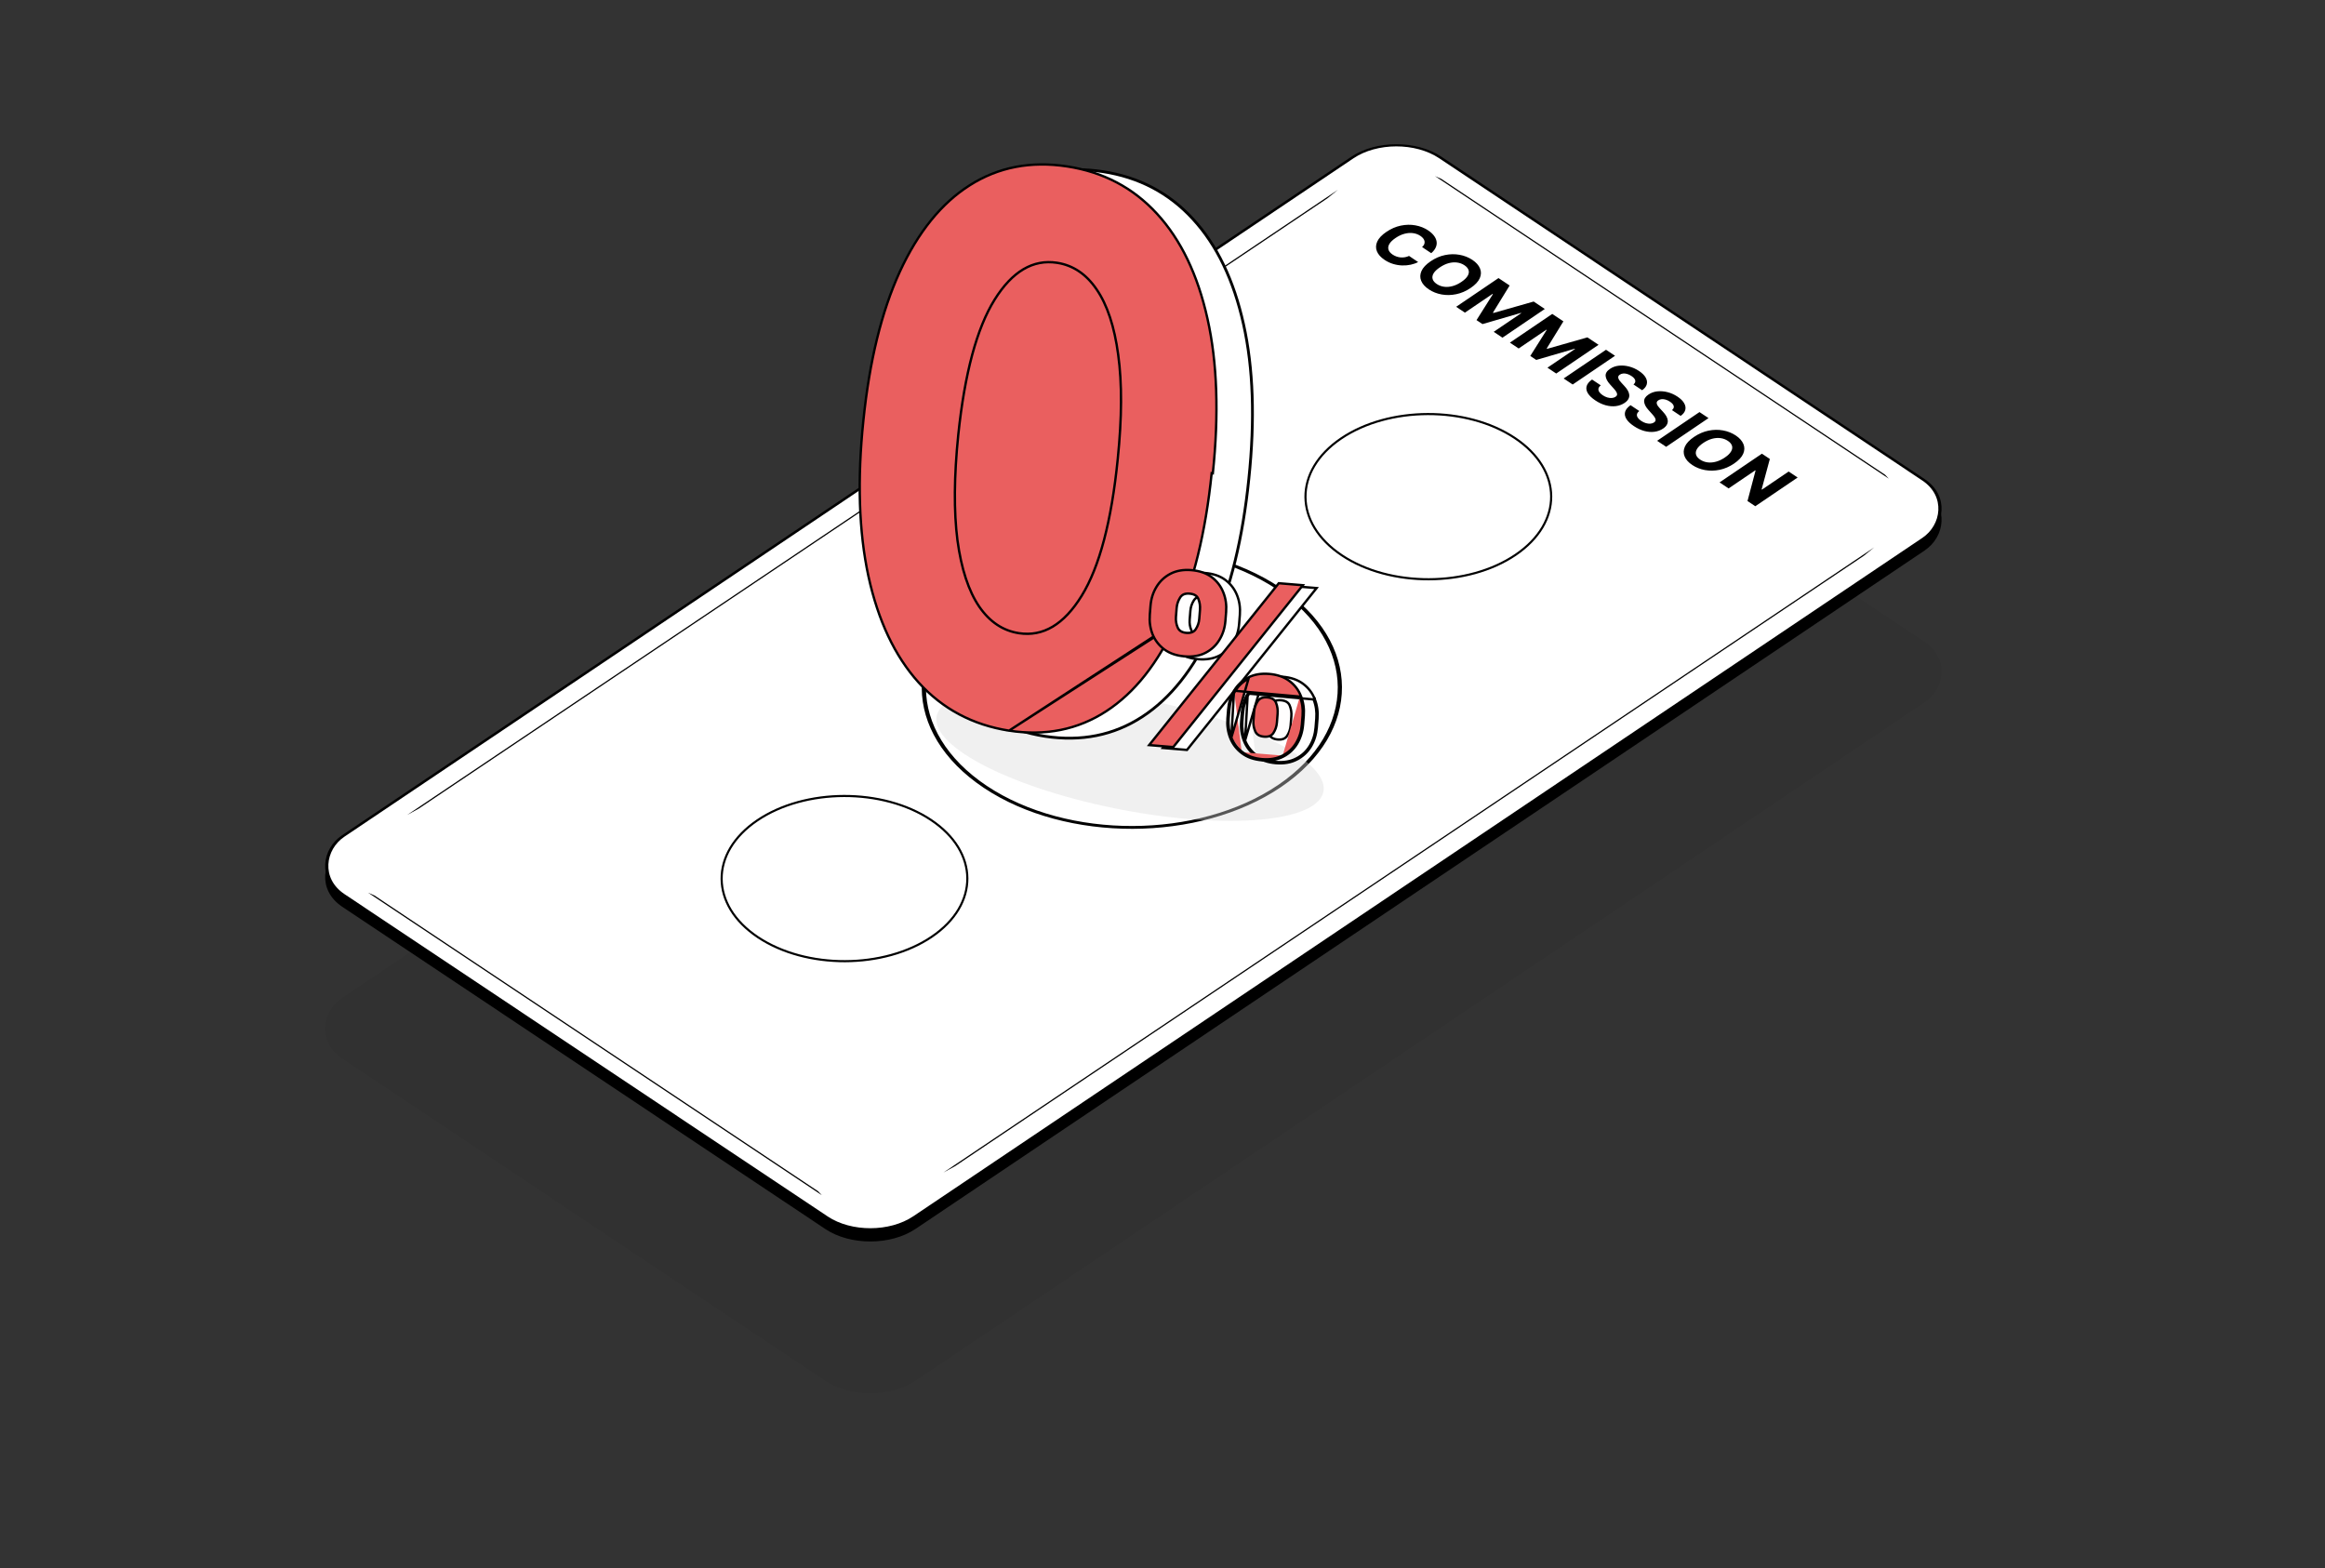 <svg width="344" height="232" viewBox="0 0 344 232" fill="none" xmlns="http://www.w3.org/2000/svg">
<rect x="0" y="0" width="344" height="232" fill="#333333" stroke="none"/>
<rect width="101.983" height="195.935" rx="8.03" transform="matrix(0.832 0.555 -0.83 0.558 206.578 42.813)" fill="black" fill-opacity="0.05"/>
<rect x="0" y="0.223" width="101.581" height="195.534" rx="7.829" transform="matrix(0.832 0.555 -0.83 0.558 206.764 20.468)" fill="black" stroke="black" stroke-width="0.402"/>
<rect x="0" y="0.223" width="101.581" height="195.534" rx="7.829" transform="matrix(0.832 0.555 -0.83 0.558 206.764 18.822)" fill="white" stroke="black" stroke-width="0.402"/>
<path d="M211.761 37.459L210.409 36.557C210.557 36.423 210.661 36.285 210.72 36.143C210.78 36 210.799 35.856 210.775 35.711C210.752 35.566 210.687 35.425 210.582 35.286C210.479 35.148 210.336 35.019 210.155 34.899C209.828 34.68 209.462 34.545 209.058 34.492C208.656 34.438 208.236 34.471 207.796 34.589C207.358 34.706 206.922 34.912 206.487 35.206C206.04 35.509 205.732 35.809 205.562 36.104C205.394 36.401 205.353 36.682 205.441 36.949C205.529 37.216 205.732 37.456 206.051 37.669C206.23 37.788 206.419 37.883 206.619 37.953C206.82 38.024 207.025 38.069 207.234 38.087C207.445 38.105 207.655 38.095 207.864 38.059C208.075 38.024 208.28 37.96 208.478 37.867L209.824 38.772C209.501 38.944 209.136 39.074 208.729 39.162C208.326 39.25 207.902 39.287 207.457 39.273C207.016 39.259 206.573 39.186 206.128 39.053C205.686 38.921 205.263 38.72 204.858 38.449C204.294 38.073 203.916 37.651 203.725 37.184C203.535 36.717 203.551 36.236 203.774 35.739C203.998 35.244 204.451 34.765 205.132 34.303C205.816 33.84 206.527 33.532 207.265 33.38C208.004 33.227 208.721 33.214 209.417 33.34C210.114 33.465 210.741 33.713 211.296 34.083C211.663 34.327 211.951 34.588 212.162 34.866C212.375 35.145 212.505 35.432 212.552 35.727C212.601 36.02 212.561 36.313 212.431 36.605C212.304 36.899 212.081 37.184 211.761 37.459ZM217.589 42.608C216.906 43.071 216.194 43.379 215.453 43.529C214.714 43.682 213.994 43.694 213.293 43.566C212.595 43.439 211.967 43.189 211.41 42.817C210.848 42.443 210.47 42.021 210.277 41.552C210.083 41.082 210.096 40.599 210.316 40.101C210.536 39.603 210.987 39.123 211.669 38.661C212.352 38.197 213.063 37.889 213.802 37.737C214.541 37.585 215.259 37.573 215.956 37.7C216.656 37.826 217.287 38.077 217.848 38.451C218.406 38.823 218.782 39.244 218.975 39.713C219.173 40.182 219.162 40.666 218.942 41.164C218.724 41.663 218.273 42.144 217.589 42.608ZM216.234 41.704C216.677 41.404 216.983 41.106 217.154 40.811C217.326 40.517 217.37 40.237 217.287 39.97C217.203 39.703 216.999 39.461 216.676 39.246C216.353 39.031 215.993 38.896 215.595 38.842C215.197 38.788 214.779 38.819 214.341 38.936C213.906 39.055 213.467 39.264 213.024 39.564C212.581 39.864 212.274 40.161 212.101 40.455C211.931 40.751 211.888 41.032 211.972 41.299C212.055 41.566 212.259 41.807 212.582 42.023C212.905 42.238 213.265 42.373 213.663 42.427C214.061 42.481 214.478 42.449 214.914 42.33C215.351 42.213 215.792 42.005 216.234 41.704ZM221.713 41.143L223.362 42.242L220.892 46.258L220.966 46.307L226.918 44.613L228.566 45.712L222.299 49.962L221.002 49.097L225.082 46.331L225.029 46.296L219.344 47.951L218.462 47.362L220.889 43.516L220.837 43.481L216.742 46.257L215.446 45.393L221.713 41.143ZM229.667 46.446L231.316 47.545L228.846 51.561L228.92 51.61L234.872 49.916L236.52 51.014L230.253 55.264L228.957 54.4L233.036 51.634L232.983 51.599L227.299 53.254L226.416 52.665L228.844 48.819L228.791 48.783L224.697 51.56L223.4 50.696L229.667 46.446ZM238.958 52.64L232.691 56.89L231.354 55.999L237.622 51.749L238.958 52.64ZM241.685 56.882C241.907 56.698 241.993 56.497 241.943 56.279C241.892 56.062 241.706 55.846 241.385 55.632C241.167 55.487 240.952 55.385 240.741 55.326C240.531 55.266 240.334 55.245 240.147 55.264C239.963 55.283 239.803 55.339 239.669 55.43C239.552 55.504 239.478 55.586 239.446 55.677C239.416 55.769 239.416 55.867 239.448 55.97C239.481 56.072 239.536 56.179 239.613 56.29C239.691 56.4 239.784 56.511 239.892 56.624L240.325 57.094C240.54 57.319 240.711 57.544 240.84 57.766C240.968 57.989 241.042 58.207 241.062 58.421C241.082 58.634 241.037 58.84 240.928 59.039C240.82 59.239 240.637 59.428 240.378 59.607C239.992 59.866 239.561 60.025 239.084 60.086C238.611 60.146 238.114 60.107 237.593 59.968C237.075 59.829 236.559 59.588 236.045 59.245C235.535 58.905 235.168 58.556 234.944 58.198C234.722 57.842 234.658 57.49 234.75 57.143C234.846 56.795 235.114 56.465 235.555 56.153L236.848 57.015C236.652 57.167 236.538 57.327 236.504 57.493C236.474 57.66 236.514 57.828 236.624 57.997C236.738 58.166 236.91 58.328 237.14 58.481C237.367 58.632 237.596 58.741 237.828 58.808C238.062 58.876 238.283 58.902 238.492 58.885C238.701 58.868 238.881 58.808 239.032 58.706C239.173 58.61 239.249 58.502 239.261 58.38C239.274 58.261 239.234 58.124 239.141 57.972C239.05 57.82 238.917 57.649 238.741 57.458L238.224 56.883C237.82 56.441 237.6 56.024 237.565 55.633C237.529 55.241 237.744 54.889 238.209 54.577C238.587 54.318 239.02 54.161 239.51 54.106C240.001 54.052 240.507 54.092 241.029 54.226C241.55 54.359 242.041 54.58 242.502 54.887C242.971 55.2 243.301 55.527 243.492 55.868C243.685 56.211 243.737 56.543 243.649 56.866C243.561 57.188 243.333 57.478 242.966 57.736L241.685 56.882ZM247.381 60.679C247.604 60.495 247.689 60.294 247.639 60.077C247.588 59.859 247.402 59.644 247.081 59.43C246.863 59.284 246.648 59.182 246.437 59.123C246.228 59.063 246.03 59.043 245.843 59.061C245.659 59.081 245.5 59.136 245.365 59.228C245.249 59.301 245.174 59.383 245.142 59.474C245.112 59.567 245.113 59.664 245.144 59.768C245.177 59.87 245.232 59.976 245.309 60.088C245.388 60.198 245.481 60.309 245.588 60.422L246.021 60.892C246.236 61.117 246.407 61.341 246.536 61.564C246.664 61.787 246.738 62.005 246.758 62.218C246.778 62.432 246.733 62.638 246.624 62.837C246.517 63.037 246.333 63.226 246.074 63.404C245.689 63.663 245.257 63.823 244.78 63.883C244.307 63.944 243.81 63.905 243.289 63.766C242.772 63.627 242.256 63.385 241.741 63.042C241.231 62.702 240.864 62.353 240.64 61.996C240.419 61.639 240.354 61.288 240.446 60.94C240.542 60.593 240.81 60.263 241.251 59.95L242.544 60.812C242.349 60.965 242.234 61.124 242.2 61.291C242.17 61.458 242.21 61.626 242.32 61.795C242.434 61.964 242.606 62.125 242.837 62.279C243.063 62.43 243.292 62.539 243.524 62.605C243.758 62.674 243.98 62.699 244.189 62.682C244.397 62.665 244.577 62.605 244.728 62.503C244.869 62.407 244.945 62.299 244.957 62.178C244.97 62.058 244.93 61.922 244.837 61.769C244.746 61.618 244.613 61.447 244.437 61.256L243.92 60.68C243.516 60.238 243.296 59.821 243.261 59.43C243.225 59.039 243.44 58.687 243.906 58.374C244.283 58.115 244.716 57.959 245.206 57.904C245.697 57.85 246.204 57.89 246.725 58.023C247.246 58.157 247.737 58.377 248.198 58.684C248.668 58.997 248.998 59.324 249.188 59.666C249.381 60.008 249.433 60.341 249.345 60.663C249.257 60.986 249.03 61.276 248.662 61.533L247.381 60.679ZM252.787 61.859L246.52 66.109L245.183 65.218L251.45 60.968L252.787 61.859ZM256.563 68.59C255.879 69.053 255.167 69.361 254.426 69.512C253.688 69.664 252.967 69.676 252.266 69.549C251.568 69.421 250.941 69.171 250.383 68.8C249.821 68.425 249.443 68.003 249.25 67.534C249.056 67.065 249.07 66.581 249.29 66.083C249.51 65.585 249.961 65.105 250.642 64.643C251.325 64.18 252.037 63.872 252.775 63.719C253.514 63.567 254.232 63.555 254.93 63.682C255.629 63.809 256.26 64.059 256.822 64.433C257.379 64.805 257.755 65.226 257.949 65.695C258.146 66.164 258.135 66.648 257.915 67.146C257.697 67.645 257.246 68.127 256.563 68.59ZM255.208 67.687C255.65 67.386 255.957 67.089 256.127 66.793C256.299 66.499 256.344 66.219 256.26 65.952C256.176 65.685 255.973 65.444 255.65 65.228C255.327 65.013 254.966 64.878 254.568 64.824C254.17 64.77 253.753 64.802 253.315 64.919C252.879 65.037 252.44 65.246 251.997 65.546C251.554 65.847 251.247 66.144 251.075 66.438C250.904 66.733 250.861 67.014 250.945 67.281C251.029 67.548 251.232 67.789 251.555 68.005C251.878 68.22 252.239 68.355 252.637 68.409C253.034 68.463 253.451 68.431 253.887 68.312C254.325 68.195 254.765 67.987 255.208 67.687ZM265.974 70.65L259.707 74.9L258.553 74.131L259.747 69.622L259.7 69.591L255.756 72.266L254.419 71.375L260.687 67.125L261.86 67.907L260.647 72.399L260.702 72.436L264.644 69.763L265.974 70.65Z" fill="black"/>
<path fill-rule="evenodd" clip-rule="evenodd" d="M60.237 120.579L61.964 119.635L196.383 29.353L197.961 28.077L197.88 28.131L60.31 120.529L60.237 120.579Z" fill="black"/>
<path fill-rule="evenodd" clip-rule="evenodd" d="M139.588 173.48L141.316 172.537L275.734 82.255L277.312 80.979L277.232 81.033L139.661 173.431L139.588 173.48Z" fill="black"/>
<path fill-rule="evenodd" clip-rule="evenodd" d="M279.621 70.712L279.46 70.82L279.461 70.821L279.622 70.712L279.621 70.712ZM279.457 70.818L279.38 70.767L212.393 26.109L212.312 26.055L213.26 26.471L278.91 70.238L279.457 70.818Z" fill="black"/>
<path fill-rule="evenodd" clip-rule="evenodd" d="M121.762 176.728L121.601 176.837L121.601 176.837L121.763 176.729L121.762 176.728ZM121.596 176.834L121.52 176.783L54.534 132.126L54.453 132.072L55.401 132.488L121.05 176.254L121.596 176.834Z" fill="black"/>
<path d="M224.24 82.089C217.173 86.882 205.664 86.914 198.534 82.161C191.405 77.408 191.355 69.67 198.423 64.877C205.49 60.085 216.999 60.053 224.129 64.805C231.258 69.558 231.308 77.296 224.24 82.089Z" fill="white" stroke="black" stroke-width="0.313"/>
<circle cx="26.5" cy="26.5" r="26.235" transform="matrix(0.833 0.555 -0.826 0.56 167.281 72.188)" fill="white" stroke="black" stroke-width="0.53"/>
<ellipse cx="28.897" cy="9.09" rx="28.897" ry="9.09" transform="matrix(0.975 0.228 -0.577 0.814 144.266 97.561)" fill="#D9D9D9" fill-opacity="0.4"/>
<path d="M137.858 138.597C130.79 143.389 119.281 143.422 112.151 138.669C105.022 133.916 104.972 126.178 112.04 121.385C119.108 116.592 130.617 116.56 137.746 121.313C144.875 126.066 144.925 133.804 137.858 138.597Z" fill="white" stroke="black" stroke-width="0.313"/>
<path d="M154.59 108.938L154.591 108.938C159.977 109.755 164.78 108.797 168.989 106.057C173.195 103.321 176.643 98.964 179.343 93.006C182.063 87.049 183.873 79.657 184.776 70.836C185.694 62.07 185.433 54.442 183.985 47.959C182.541 41.451 180.048 36.259 176.497 32.399C172.964 28.539 168.509 26.202 163.145 25.388C157.78 24.574 152.981 25.506 148.757 28.189C144.559 30.848 141.108 35.124 138.395 41.001L138.395 41.002C135.703 46.883 133.91 54.212 133.013 62.981C132.091 71.773 132.336 79.463 133.752 86.048L133.752 86.048C135.188 92.634 137.663 97.889 141.188 101.799L141.188 101.799C144.737 105.715 149.208 108.094 154.59 108.938ZM170.645 68.691L170.645 68.692C169.72 77.936 167.937 84.674 165.313 88.931C162.688 93.191 159.608 94.993 156.074 94.456C153.718 94.099 151.761 92.798 150.198 90.53C148.636 88.231 147.561 84.973 146.99 80.737C146.443 76.483 146.482 71.278 147.112 65.121C148.066 56.014 149.86 49.37 152.478 45.165C155.097 40.958 158.164 39.18 161.678 39.713C164.035 40.071 165.981 41.37 167.523 43.634L167.523 43.635C169.088 45.907 170.156 49.124 170.712 53.305L170.712 53.306C171.288 57.485 171.267 62.612 170.645 68.691Z" fill="white" stroke="black" stroke-width="0.412"/>
<path d="M149.298 108.104L149.297 108.104C143.921 107.262 139.457 104.886 135.914 100.976L135.914 100.976C132.394 97.072 129.921 91.823 128.486 85.241L128.485 85.24C127.07 78.66 126.826 70.973 127.747 62.183C128.644 53.416 130.436 46.092 133.127 40.214L133.127 40.213C135.838 34.34 139.286 30.069 143.477 27.414C147.695 24.735 152.487 23.804 157.845 24.617C163.202 25.43 167.65 27.763 171.178 31.618C174.724 35.472 177.214 40.658 178.658 47.162C180.105 53.642 180.366 61.265 179.448 70.029C179.448 70.029 179.448 70.029 179.448 70.029L179.276 70.002C178.374 78.809 176.569 86.178 173.859 92.11L149.298 108.104ZM149.298 108.104C154.677 108.921 159.472 107.963 163.675 105.228C167.874 102.495 171.319 98.144 174.017 92.189L149.298 108.104ZM165.379 67.894L165.379 67.894C164.454 77.14 162.67 83.884 160.043 88.147C157.415 92.412 154.325 94.224 150.774 93.685C148.408 93.326 146.443 92.02 144.876 89.745C143.309 87.441 142.234 84.177 141.662 79.938C141.114 75.68 141.154 70.473 141.784 64.314C142.738 55.205 144.532 48.556 147.154 44.345C149.777 40.132 152.854 38.344 156.385 38.879C158.751 39.239 160.705 40.543 162.251 42.815L162.252 42.816C163.821 45.094 164.89 48.317 165.447 52.5L165.447 52.501C166.023 56.683 166.002 61.813 165.379 67.894Z" fill="#EA5F5F" stroke="black" stroke-width="0.348"/>
<path d="M184.615 102.616L184.616 102.616C185.124 101.777 185.815 101.129 186.684 100.676C187.569 100.211 188.609 100.033 189.796 100.131C190.999 100.23 192.001 100.572 192.794 101.167C193.589 101.757 194.164 102.509 194.517 103.421M184.615 102.616L194.355 103.484M184.615 102.616C184.117 103.445 183.828 104.374 183.746 105.401L183.641 106.72C183.559 107.746 183.697 108.715 184.057 109.622L184.057 109.623C184.418 110.526 184.994 111.273 185.779 111.863M184.615 102.616L184.218 109.558M194.517 103.421C194.517 103.421 194.517 103.421 194.517 103.422L194.355 103.484M194.517 103.421C194.517 103.42 194.517 103.42 194.517 103.42L194.355 103.484M194.517 103.421C194.877 104.32 195.015 105.288 194.932 106.322L194.827 107.641C194.745 108.668 194.456 109.601 193.957 110.438L193.957 110.438C193.457 111.271 192.766 111.914 191.889 112.367M194.355 103.484C194.705 104.357 194.839 105.298 194.759 106.308L194.654 107.627C194.574 108.629 194.292 109.536 193.808 110.348C193.324 111.152 192.658 111.774 191.808 112.212M191.889 112.367C191.889 112.366 191.89 112.366 191.89 112.366L191.808 112.212M191.889 112.367C191.889 112.367 191.889 112.367 191.889 112.367L191.808 112.212M191.889 112.367C191.004 112.831 189.964 113.009 188.777 112.912C187.574 112.812 186.572 112.466 185.779 111.863M191.808 112.212C190.958 112.658 189.953 112.834 188.791 112.738C187.613 112.641 186.644 112.303 185.884 111.724M185.884 111.724L185.78 111.863C185.78 111.863 185.78 111.863 185.779 111.863M185.884 111.724C185.123 111.153 184.568 110.431 184.218 109.558M185.884 111.724L185.779 111.862C185.779 111.863 185.779 111.863 185.779 111.863M184.218 109.558C183.869 108.677 183.735 107.736 183.815 106.734L183.92 105.415C184 104.414 184.281 103.511 184.765 102.706C185.257 101.895 185.924 101.269 186.765 100.83L184.218 109.558ZM190.446 108.857L190.445 108.859C190.185 109.271 189.742 109.47 189.056 109.413C188.373 109.357 187.956 109.085 187.749 108.623C187.529 108.114 187.441 107.586 187.485 107.037L187.59 105.718C187.635 105.152 187.81 104.638 188.115 104.173C188.393 103.749 188.844 103.549 189.519 103.605C190.231 103.663 190.642 103.937 190.824 104.39C191.029 104.898 191.11 105.435 191.064 106.004L190.959 107.323C190.914 107.889 190.743 108.4 190.446 108.857ZM175.21 85.31L175.209 85.31C174.34 85.763 173.65 86.411 173.141 87.25C172.634 88.078 172.341 89.012 172.258 90.046L172.153 91.365C172.071 92.391 172.205 93.355 172.557 94.254L172.557 94.254L172.558 94.255C172.92 95.15 173.495 95.897 174.28 96.495L174.282 96.496C175.082 97.091 176.084 97.433 177.279 97.531C178.473 97.63 179.512 97.46 180.388 97.011L180.389 97.011C181.266 96.559 181.956 95.915 182.457 95.083C182.963 94.255 183.257 93.321 183.339 92.287L183.444 90.968C183.527 89.933 183.389 88.965 183.029 88.065C182.668 87.154 182.093 86.402 181.306 85.812C180.513 85.217 179.506 84.875 178.296 84.775C177.125 84.679 176.094 84.854 175.21 85.31ZM178.959 93.503L178.958 93.503L178.957 93.504C178.698 93.916 178.251 94.115 177.556 94.058C176.898 94.003 176.491 93.737 176.284 93.281C176.064 92.782 175.976 92.25 176.021 91.684L176.126 90.365C176.17 89.815 176.341 89.304 176.64 88.829C176.912 88.397 177.354 88.194 178.019 88.249C178.74 88.309 179.154 88.583 179.336 89.035C179.541 89.544 179.622 90.081 179.576 90.649L179.471 91.968C179.426 92.535 179.255 93.045 178.959 93.503ZM172.261 110.405L172.057 110.661L172.384 110.688L175.532 110.948L175.624 110.955L175.682 110.883L194.596 87.263L194.801 87.008L194.474 86.981L191.325 86.721L191.233 86.714L191.175 86.786L172.261 110.405Z" fill="#FFFEFE" stroke="black" stroke-width="0.348"/>
<path d="M182.584 102.194L182.585 102.194C183.093 101.355 183.783 100.708 184.653 100.254C185.538 99.79 186.578 99.611 187.765 99.709C188.967 99.808 189.97 100.15 190.763 100.745C191.557 101.335 192.133 102.088 192.486 102.999M182.584 102.194L192.324 103.062M182.584 102.194C182.086 103.023 181.797 103.953 181.715 104.979L181.61 106.298C181.528 107.325 181.666 108.293 182.025 109.2L182.026 109.201C182.387 110.104 182.962 110.851 183.748 111.441M182.584 102.194L182.187 109.136M192.486 102.999C192.486 102.999 192.486 102.999 192.486 103L192.324 103.062M192.486 102.999C192.486 102.998 192.486 102.998 192.485 102.998L192.324 103.062M192.486 102.999C192.846 103.898 192.984 104.867 192.901 105.9L192.796 107.22C192.714 108.246 192.425 109.179 191.926 110.016L191.926 110.016C191.425 110.849 190.735 111.492 189.858 111.945M192.324 103.062C192.673 103.935 192.808 104.877 192.728 105.886L192.622 107.205C192.542 108.207 192.261 109.114 191.776 109.926C191.293 110.731 190.627 111.352 189.777 111.79M189.858 111.945C189.858 111.945 189.858 111.944 189.858 111.944L189.777 111.79M189.858 111.945C189.858 111.945 189.858 111.945 189.857 111.945L189.777 111.79M189.858 111.945C188.973 112.409 187.933 112.587 186.746 112.49C185.543 112.391 184.54 112.044 183.748 111.441M189.777 111.79C188.927 112.236 187.921 112.412 186.76 112.316C185.582 112.219 184.613 111.881 183.853 111.302M183.853 111.302L183.749 111.441C183.749 111.441 183.748 111.441 183.748 111.441M183.853 111.302C183.092 110.731 182.537 110.009 182.187 109.136M183.853 111.302L183.748 111.441C183.748 111.441 183.748 111.441 183.748 111.441M182.187 109.136C181.838 108.255 181.704 107.314 181.783 106.312L181.889 104.993C181.968 103.992 182.25 103.089 182.734 102.285C183.226 101.473 183.892 100.847 184.734 100.409L182.187 109.136ZM188.415 108.435L188.414 108.437C188.154 108.85 187.711 109.048 187.025 108.991C186.341 108.935 185.925 108.663 185.718 108.201C185.498 107.692 185.41 107.164 185.454 106.615L185.559 105.296C185.604 104.73 185.779 104.216 186.084 103.751C186.362 103.327 186.813 103.127 187.488 103.183C188.2 103.242 188.61 103.515 188.793 103.968C188.998 104.476 189.078 105.013 189.033 105.582L188.928 106.901C188.883 107.468 188.712 107.978 188.415 108.435ZM173.179 84.888L173.178 84.888C172.309 85.342 171.618 85.989 171.11 86.828C170.603 87.656 170.309 88.59 170.227 89.624L170.122 90.944C170.04 91.969 170.174 92.933 170.526 93.832L170.526 93.832L170.527 93.834C170.889 94.728 171.464 95.475 172.249 96.073L172.25 96.074C173.051 96.669 174.053 97.011 175.248 97.11C176.442 97.208 177.481 97.038 178.357 96.59L178.357 96.589C179.235 96.137 179.925 95.493 180.425 94.661C180.932 93.833 181.226 92.9 181.308 91.865L181.413 90.546C181.496 89.512 181.358 88.543 180.998 87.644C180.637 86.732 180.062 85.98 179.275 85.39C178.482 84.795 177.475 84.453 176.265 84.353C175.094 84.257 174.062 84.432 173.179 84.888ZM176.927 93.081L176.927 93.081L176.926 93.082C176.666 93.494 176.22 93.693 175.525 93.636C174.867 93.581 174.46 93.315 174.252 92.859C174.033 92.36 173.945 91.828 173.99 91.262L174.095 89.943C174.139 89.394 174.31 88.882 174.609 88.407C174.88 87.976 175.323 87.773 175.988 87.827C176.709 87.887 177.123 88.161 177.305 88.614C177.51 89.122 177.59 89.659 177.545 90.227L177.44 91.546C177.395 92.113 177.224 92.623 176.927 93.081ZM170.23 109.984L170.025 110.239L170.352 110.266L173.501 110.526L173.593 110.533L173.651 110.461L192.564 86.842L192.769 86.586L192.442 86.559L189.294 86.299L189.202 86.292L189.144 86.364L170.23 109.984Z" fill="#EA5F5F" stroke="black" stroke-width="0.348"/>
</svg>
